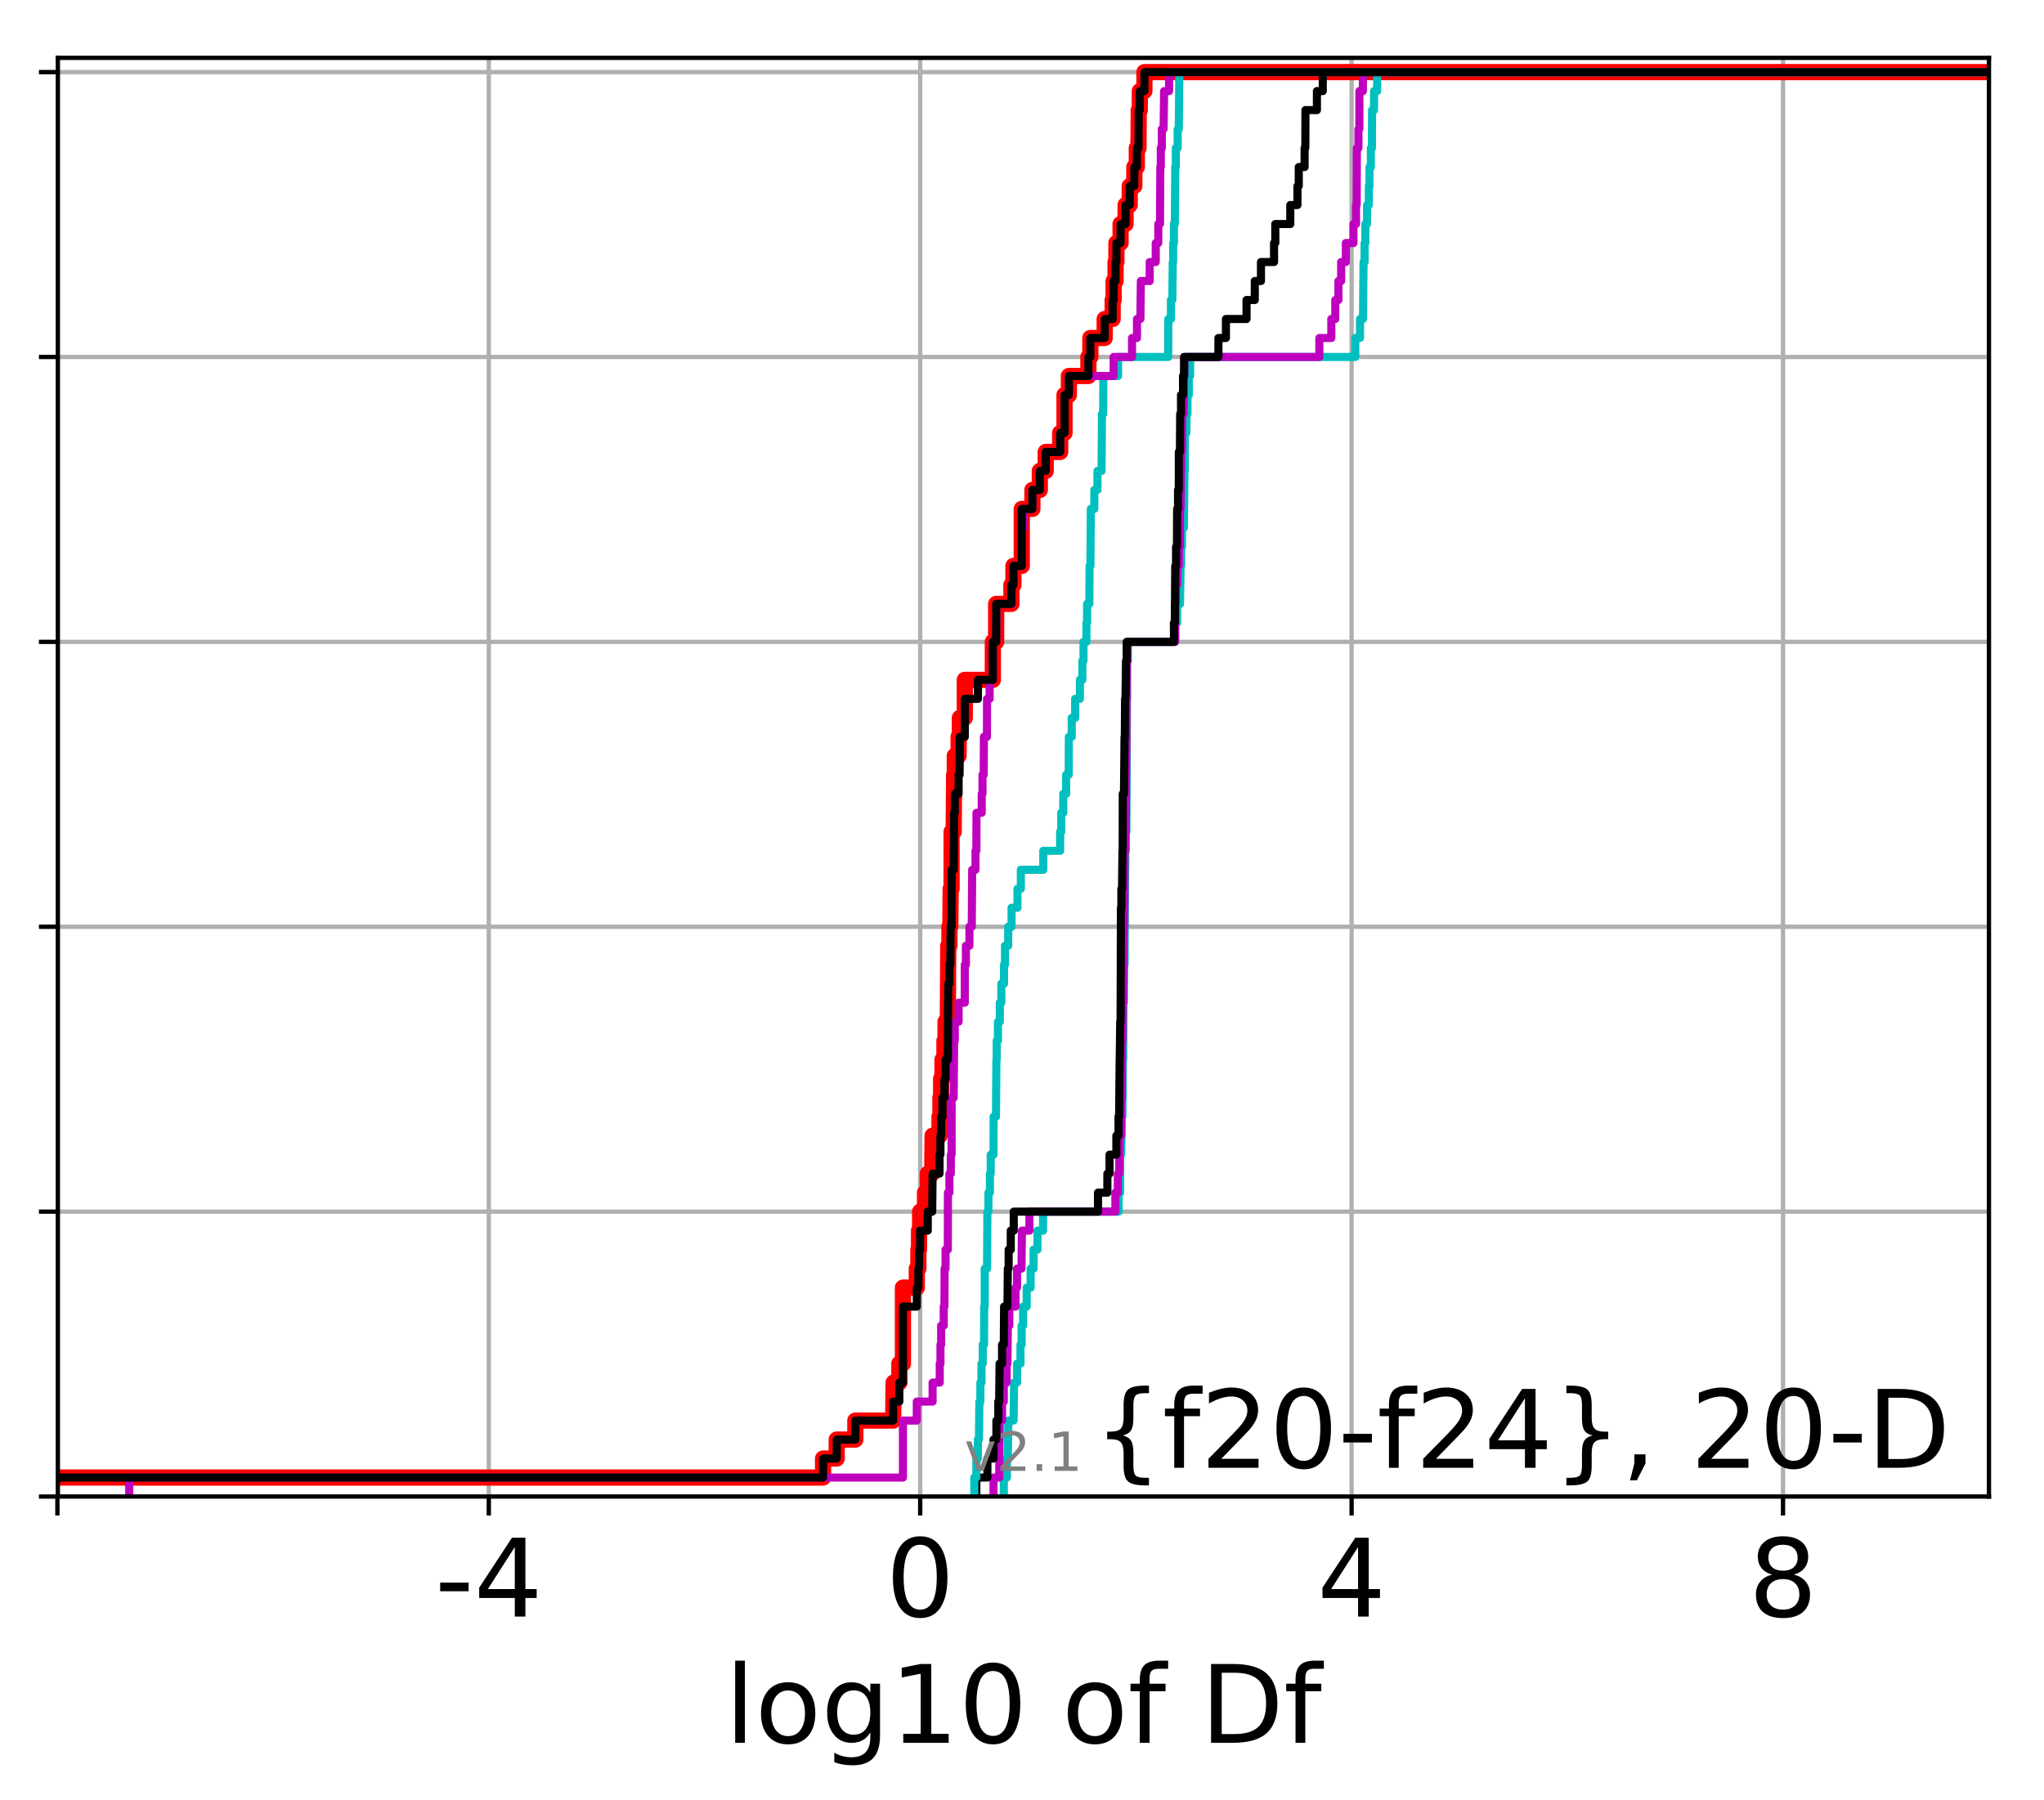 <?xml version="1.0" encoding="utf-8" standalone="no"?>
<!DOCTYPE svg PUBLIC "-//W3C//DTD SVG 1.1//EN"
  "http://www.w3.org/Graphics/SVG/1.1/DTD/svg11.dtd">
<!-- Created with matplotlib (http://matplotlib.org/) -->
<svg height="333pt" version="1.1" viewBox="0 0 378 333" width="378pt" xmlns="http://www.w3.org/2000/svg" xmlns:xlink="http://www.w3.org/1999/xlink">
 <defs>
  <style type="text/css">
*{stroke-linecap:butt;stroke-linejoin:round;}
  </style>
 </defs>
 <g id="figure_1">
  <g id="patch_1">
   <path d="M 0 333.724 
L 378.52 333.724 
L 378.52 0 
L 0 0 
z
" style="fill:#ffffff;"/>
  </g>
  <g id="axes_1">
   <g id="patch_2">
    <path d="M 10.7 276.812 
L 367.82 276.812 
L 367.82 10.7 
L 10.7 10.7 
z
" style="fill:#ffffff;"/>
   </g>
   <g id="matplotlib.axis_1">
    <g id="xtick_1">
     <g id="line2d_1">
      <path clip-path="url(#p99cf5212c2)" d="M 10.614 276.812 
L 10.614 10.7 
" style="fill:none;stroke:#b0b0b0;stroke-linecap:square;stroke-width:0.8;"/>
     </g>
     <g id="line2d_2">
      <defs>
       <path d="M 0 0 
L 0 3.5 
" id="mffda10495e" style="stroke:#000000;stroke-width:0.8;"/>
      </defs>
      <g>
       <use style="stroke:#000000;stroke-width:0.8;" x="10.614" xlink:href="#mffda10495e" y="276.812"/>
      </g>
     </g>
    </g>
    <g id="xtick_2">
     <g id="line2d_3">
      <path clip-path="url(#p99cf5212c2)" d="M 90.394 276.812 
L 90.394 10.7 
" style="fill:none;stroke:#b0b0b0;stroke-linecap:square;stroke-width:0.8;"/>
     </g>
     <g id="line2d_4">
      <g>
       <use style="stroke:#000000;stroke-width:0.8;" x="90.394" xlink:href="#mffda10495e" y="276.812"/>
      </g>
     </g>
     <g id="text_1">
      <!-- -4 -->
      <defs>
       <path d="M 4.891 31.391 
L 31.203 31.391 
L 31.203 23.391 
L 4.891 23.391 
z
" id="DejaVuSans-2d"/>
       <path d="M 37.797 64.312 
L 12.891 25.391 
L 37.797 25.391 
z
M 35.203 72.906 
L 47.609 72.906 
L 47.609 25.391 
L 58.016 25.391 
L 58.016 17.188 
L 47.609 17.188 
L 47.609 0 
L 37.797 0 
L 37.797 17.188 
L 4.891 17.188 
L 4.891 26.703 
z
" id="DejaVuSans-34"/>
      </defs>
      <g transform="translate(80.424 299.009)scale(0.2 -0.2)">
       <use xlink:href="#DejaVuSans-2d"/>
       <use x="36.084" xlink:href="#DejaVuSans-34"/>
      </g>
     </g>
    </g>
    <g id="xtick_3">
     <g id="line2d_5">
      <path clip-path="url(#p99cf5212c2)" d="M 170.175 276.812 
L 170.175 10.7 
" style="fill:none;stroke:#b0b0b0;stroke-linecap:square;stroke-width:0.8;"/>
     </g>
     <g id="line2d_6">
      <g>
       <use style="stroke:#000000;stroke-width:0.8;" x="170.175" xlink:href="#mffda10495e" y="276.812"/>
      </g>
     </g>
     <g id="text_2">
      <!-- 0 -->
      <defs>
       <path d="M 31.781 66.406 
Q 24.172 66.406 20.328 58.906 
Q 16.5 51.422 16.5 36.375 
Q 16.5 21.391 20.328 13.891 
Q 24.172 6.391 31.781 6.391 
Q 39.453 6.391 43.281 13.891 
Q 47.125 21.391 47.125 36.375 
Q 47.125 51.422 43.281 58.906 
Q 39.453 66.406 31.781 66.406 
z
M 31.781 74.219 
Q 44.047 74.219 50.516 64.516 
Q 56.984 54.828 56.984 36.375 
Q 56.984 17.969 50.516 8.266 
Q 44.047 -1.422 31.781 -1.422 
Q 19.531 -1.422 13.062 8.266 
Q 6.594 17.969 6.594 36.375 
Q 6.594 54.828 13.062 64.516 
Q 19.531 74.219 31.781 74.219 
z
" id="DejaVuSans-30"/>
      </defs>
      <g transform="translate(163.812 299.009)scale(0.2 -0.2)">
       <use xlink:href="#DejaVuSans-30"/>
      </g>
     </g>
    </g>
    <g id="xtick_4">
     <g id="line2d_7">
      <path clip-path="url(#p99cf5212c2)" d="M 249.955 276.812 
L 249.955 10.7 
" style="fill:none;stroke:#b0b0b0;stroke-linecap:square;stroke-width:0.8;"/>
     </g>
     <g id="line2d_8">
      <g>
       <use style="stroke:#000000;stroke-width:0.8;" x="249.955" xlink:href="#mffda10495e" y="276.812"/>
      </g>
     </g>
     <g id="text_3">
      <!-- 4 -->
      <g transform="translate(243.593 299.009)scale(0.2 -0.2)">
       <use xlink:href="#DejaVuSans-34"/>
      </g>
     </g>
    </g>
    <g id="xtick_5">
     <g id="line2d_9">
      <path clip-path="url(#p99cf5212c2)" d="M 329.736 276.812 
L 329.736 10.7 
" style="fill:none;stroke:#b0b0b0;stroke-linecap:square;stroke-width:0.8;"/>
     </g>
     <g id="line2d_10">
      <g>
       <use style="stroke:#000000;stroke-width:0.8;" x="329.736" xlink:href="#mffda10495e" y="276.812"/>
      </g>
     </g>
     <g id="text_4">
      <!-- 8 -->
      <defs>
       <path d="M 31.781 34.625 
Q 24.75 34.625 20.719 30.859 
Q 16.703 27.094 16.703 20.516 
Q 16.703 13.922 20.719 10.156 
Q 24.75 6.391 31.781 6.391 
Q 38.812 6.391 42.859 10.172 
Q 46.922 13.969 46.922 20.516 
Q 46.922 27.094 42.891 30.859 
Q 38.875 34.625 31.781 34.625 
z
M 21.922 38.812 
Q 15.578 40.375 12.031 44.719 
Q 8.5 49.078 8.5 55.328 
Q 8.5 64.062 14.719 69.141 
Q 20.953 74.219 31.781 74.219 
Q 42.672 74.219 48.875 69.141 
Q 55.078 64.062 55.078 55.328 
Q 55.078 49.078 51.531 44.719 
Q 48 40.375 41.703 38.812 
Q 48.828 37.156 52.797 32.312 
Q 56.781 27.484 56.781 20.516 
Q 56.781 9.906 50.312 4.234 
Q 43.844 -1.422 31.781 -1.422 
Q 19.734 -1.422 13.25 4.234 
Q 6.781 9.906 6.781 20.516 
Q 6.781 27.484 10.781 32.312 
Q 14.797 37.156 21.922 38.812 
z
M 18.312 54.391 
Q 18.312 48.734 21.844 45.562 
Q 25.391 42.391 31.781 42.391 
Q 38.141 42.391 41.719 45.562 
Q 45.312 48.734 45.312 54.391 
Q 45.312 60.062 41.719 63.234 
Q 38.141 66.406 31.781 66.406 
Q 25.391 66.406 21.844 63.234 
Q 18.312 60.062 18.312 54.391 
z
" id="DejaVuSans-38"/>
      </defs>
      <g transform="translate(323.373 299.009)scale(0.2 -0.2)">
       <use xlink:href="#DejaVuSans-38"/>
      </g>
     </g>
    </g>
    <g id="text_5">
     <!-- log10 of Df -->
     <defs>
      <path d="M 9.422 75.984 
L 18.406 75.984 
L 18.406 0 
L 9.422 0 
z
" id="DejaVuSans-6c"/>
      <path d="M 30.609 48.391 
Q 23.391 48.391 19.188 42.75 
Q 14.984 37.109 14.984 27.297 
Q 14.984 17.484 19.156 11.844 
Q 23.344 6.203 30.609 6.203 
Q 37.797 6.203 41.984 11.859 
Q 46.188 17.531 46.188 27.297 
Q 46.188 37.016 41.984 42.703 
Q 37.797 48.391 30.609 48.391 
z
M 30.609 56 
Q 42.328 56 49.016 48.375 
Q 55.719 40.766 55.719 27.297 
Q 55.719 13.875 49.016 6.219 
Q 42.328 -1.422 30.609 -1.422 
Q 18.844 -1.422 12.172 6.219 
Q 5.516 13.875 5.516 27.297 
Q 5.516 40.766 12.172 48.375 
Q 18.844 56 30.609 56 
z
" id="DejaVuSans-6f"/>
      <path d="M 45.406 27.984 
Q 45.406 37.75 41.375 43.109 
Q 37.359 48.484 30.078 48.484 
Q 22.859 48.484 18.828 43.109 
Q 14.797 37.75 14.797 27.984 
Q 14.797 18.266 18.828 12.891 
Q 22.859 7.516 30.078 7.516 
Q 37.359 7.516 41.375 12.891 
Q 45.406 18.266 45.406 27.984 
z
M 54.391 6.781 
Q 54.391 -7.172 48.188 -13.984 
Q 42 -20.797 29.203 -20.797 
Q 24.469 -20.797 20.266 -20.094 
Q 16.062 -19.391 12.109 -17.922 
L 12.109 -9.188 
Q 16.062 -11.328 19.922 -12.344 
Q 23.781 -13.375 27.781 -13.375 
Q 36.625 -13.375 41.016 -8.766 
Q 45.406 -4.156 45.406 5.172 
L 45.406 9.625 
Q 42.625 4.781 38.281 2.391 
Q 33.938 0 27.875 0 
Q 17.828 0 11.672 7.656 
Q 5.516 15.328 5.516 27.984 
Q 5.516 40.672 11.672 48.328 
Q 17.828 56 27.875 56 
Q 33.938 56 38.281 53.609 
Q 42.625 51.219 45.406 46.391 
L 45.406 54.688 
L 54.391 54.688 
z
" id="DejaVuSans-67"/>
      <path d="M 12.406 8.297 
L 28.516 8.297 
L 28.516 63.922 
L 10.984 60.406 
L 10.984 69.391 
L 28.422 72.906 
L 38.281 72.906 
L 38.281 8.297 
L 54.391 8.297 
L 54.391 0 
L 12.406 0 
z
" id="DejaVuSans-31"/>
      <path id="DejaVuSans-20"/>
      <path d="M 37.109 75.984 
L 37.109 68.5 
L 28.516 68.5 
Q 23.688 68.5 21.797 66.547 
Q 19.922 64.594 19.922 59.516 
L 19.922 54.688 
L 34.719 54.688 
L 34.719 47.703 
L 19.922 47.703 
L 19.922 0 
L 10.891 0 
L 10.891 47.703 
L 2.297 47.703 
L 2.297 54.688 
L 10.891 54.688 
L 10.891 58.5 
Q 10.891 67.625 15.141 71.797 
Q 19.391 75.984 28.609 75.984 
z
" id="DejaVuSans-66"/>
      <path d="M 19.672 64.797 
L 19.672 8.109 
L 31.594 8.109 
Q 46.688 8.109 53.688 14.938 
Q 60.688 21.781 60.688 36.531 
Q 60.688 51.172 53.688 57.984 
Q 46.688 64.797 31.594 64.797 
z
M 9.812 72.906 
L 30.078 72.906 
Q 51.266 72.906 61.172 64.094 
Q 71.094 55.281 71.094 36.531 
Q 71.094 17.672 61.125 8.828 
Q 51.172 0 30.078 0 
L 9.812 0 
z
" id="DejaVuSans-44"/>
     </defs>
     <g transform="translate(134.074 322.365)scale(0.2 -0.2)">
      <use xlink:href="#DejaVuSans-6c"/>
      <use x="27.783" xlink:href="#DejaVuSans-6f"/>
      <use x="88.965" xlink:href="#DejaVuSans-67"/>
      <use x="152.441" xlink:href="#DejaVuSans-31"/>
      <use x="216.064" xlink:href="#DejaVuSans-30"/>
      <use x="279.688" xlink:href="#DejaVuSans-20"/>
      <use x="311.475" xlink:href="#DejaVuSans-6f"/>
      <use x="372.656" xlink:href="#DejaVuSans-66"/>
      <use x="407.861" xlink:href="#DejaVuSans-20"/>
      <use x="439.648" xlink:href="#DejaVuSans-44"/>
      <use x="516.65" xlink:href="#DejaVuSans-66"/>
     </g>
    </g>
   </g>
   <g id="matplotlib.axis_2">
    <g id="ytick_1">
     <g id="line2d_11">
      <path clip-path="url(#p99cf5212c2)" d="M 10.7 276.812 
L 367.82 276.812 
" style="fill:none;stroke:#b0b0b0;stroke-linecap:square;stroke-width:0.8;"/>
     </g>
     <g id="line2d_12">
      <defs>
       <path d="M 0 0 
L -3.5 0 
" id="m17405697fc" style="stroke:#000000;stroke-width:0.8;"/>
      </defs>
      <g>
       <use style="stroke:#000000;stroke-width:0.8;" x="10.7" xlink:href="#m17405697fc" y="276.812"/>
      </g>
     </g>
    </g>
    <g id="ytick_2">
     <g id="line2d_13">
      <path clip-path="url(#p99cf5212c2)" d="M 10.7 224.117 
L 367.82 224.117 
" style="fill:none;stroke:#b0b0b0;stroke-linecap:square;stroke-width:0.8;"/>
     </g>
     <g id="line2d_14">
      <g>
       <use style="stroke:#000000;stroke-width:0.8;" x="10.7" xlink:href="#m17405697fc" y="224.117"/>
      </g>
     </g>
    </g>
    <g id="ytick_3">
     <g id="line2d_15">
      <path clip-path="url(#p99cf5212c2)" d="M 10.7 171.421 
L 367.82 171.421 
" style="fill:none;stroke:#b0b0b0;stroke-linecap:square;stroke-width:0.8;"/>
     </g>
     <g id="line2d_16">
      <g>
       <use style="stroke:#000000;stroke-width:0.8;" x="10.7" xlink:href="#m17405697fc" y="171.421"/>
      </g>
     </g>
    </g>
    <g id="ytick_4">
     <g id="line2d_17">
      <path clip-path="url(#p99cf5212c2)" d="M 10.7 118.726 
L 367.82 118.726 
" style="fill:none;stroke:#b0b0b0;stroke-linecap:square;stroke-width:0.8;"/>
     </g>
     <g id="line2d_18">
      <g>
       <use style="stroke:#000000;stroke-width:0.8;" x="10.7" xlink:href="#m17405697fc" y="118.726"/>
      </g>
     </g>
    </g>
    <g id="ytick_5">
     <g id="line2d_19">
      <path clip-path="url(#p99cf5212c2)" d="M 10.7 66.03 
L 367.82 66.03 
" style="fill:none;stroke:#b0b0b0;stroke-linecap:square;stroke-width:0.8;"/>
     </g>
     <g id="line2d_20">
      <g>
       <use style="stroke:#000000;stroke-width:0.8;" x="10.7" xlink:href="#m17405697fc" y="66.03"/>
      </g>
     </g>
    </g>
    <g id="ytick_6">
     <g id="line2d_21">
      <path clip-path="url(#p99cf5212c2)" d="M 10.7 13.335 
L 367.82 13.335 
" style="fill:none;stroke:#b0b0b0;stroke-linecap:square;stroke-width:0.8;"/>
     </g>
     <g id="line2d_22">
      <g>
       <use style="stroke:#000000;stroke-width:0.8;" x="10.7" xlink:href="#m17405697fc" y="13.335"/>
      </g>
     </g>
    </g>
   </g>
   <g id="line2d_23">
    <path clip-path="url(#p99cf5212c2)" d="M -1 273.299 
L 152.208 273.299 
L 152.208 269.786 
L 154.73 269.786 
L 154.73 266.273 
L 158.18 266.273 
L 158.18 262.76 
L 165.168 262.76 
L 165.263 255.734 
L 166.319 255.734 
L 166.319 252.221 
L 166.984 252.221 
L 166.984 238.169 
L 169.546 238.169 
L 169.546 234.656 
L 169.836 234.656 
L 169.836 231.143 
L 169.955 231.143 
L 169.955 227.63 
L 170.159 227.63 
L 170.159 224.117 
L 171.063 224.117 
L 171.063 220.604 
L 171.572 220.604 
L 171.572 217.09 
L 172.393 217.09 
L 172.466 210.064 
L 173.747 210.064 
L 173.747 206.551 
L 173.914 206.551 
L 173.914 203.038 
L 174.043 203.038 
L 174.043 199.525 
L 174.294 199.525 
L 174.294 196.012 
L 174.658 196.012 
L 174.658 192.499 
L 174.86 192.499 
L 174.86 188.986 
L 175.281 188.986 
L 175.363 174.934 
L 175.577 174.934 
L 175.577 171.421 
L 175.75 171.421 
L 175.802 164.395 
L 175.979 164.395 
L 175.982 153.856 
L 176.366 153.856 
L 176.447 143.317 
L 176.571 143.317 
L 176.571 139.804 
L 177.277 139.804 
L 177.277 136.291 
L 177.512 136.291 
L 177.512 132.778 
L 178.42 132.778 
L 178.42 125.752 
L 183.605 125.752 
L 183.605 118.726 
L 184.224 118.726 
L 184.224 111.7 
L 187.044 111.7 
L 187.044 108.187 
L 187.415 108.187 
L 187.415 104.674 
L 188.956 104.674 
L 188.956 94.134 
L 190.925 94.134 
L 190.925 90.621 
L 192.295 90.621 
L 192.295 87.108 
L 193.389 87.108 
L 193.389 83.595 
L 196.062 83.595 
L 196.062 80.082 
L 196.862 80.082 
L 196.862 73.056 
L 197.671 73.056 
L 197.671 69.543 
L 201.282 69.543 
L 201.282 66.03 
L 201.642 66.03 
L 201.642 62.517 
L 204.291 62.517 
L 204.291 59.004 
L 205.764 59.004 
L 205.764 55.491 
L 205.947 55.491 
L 205.947 51.978 
L 206.305 51.978 
L 206.305 48.465 
L 206.458 48.465 
L 206.458 44.952 
L 207.229 44.952 
L 207.229 41.439 
L 208.153 41.439 
L 208.153 37.926 
L 208.922 37.926 
L 208.922 34.413 
L 209.771 34.413 
L 209.771 30.9 
L 210.232 30.9 
L 210.232 27.387 
L 210.539 27.387 
L 210.586 20.361 
L 210.788 20.361 
L 210.788 16.848 
L 211.635 16.848 
L 211.635 13.335 
L 211.635 13.335 
L 367.82 13.335 
L 367.82 13.335 
" style="fill:none;stroke:#ff0000;stroke-linecap:square;stroke-width:3;"/>
   </g>
   <g id="line2d_24">
    <path clip-path="url(#p99cf5212c2)" d="M 185.634 276.812 
L 185.634 273.299 
L 186.216 273.299 
L 186.216 269.786 
L 186.379 269.786 
L 186.474 262.76 
L 187.446 262.76 
L 187.54 255.734 
L 188.084 255.734 
L 188.084 252.221 
L 188.721 252.221 
L 188.721 248.708 
L 188.934 248.708 
L 188.934 245.195 
L 189.203 245.195 
L 189.203 241.682 
L 189.863 241.682 
L 189.863 238.169 
L 190.596 238.169 
L 190.596 234.656 
L 191.144 234.656 
L 191.144 231.143 
L 191.856 231.143 
L 191.856 227.63 
L 192.893 227.63 
L 192.893 224.117 
L 206.87 224.117 
L 206.87 220.604 
L 207.138 220.604 
L 207.174 213.577 
L 207.352 213.577 
L 207.451 206.551 
L 207.574 206.551 
L 207.662 196.012 
L 207.718 196.012 
L 207.764 185.473 
L 207.845 185.473 
L 207.881 178.447 
L 207.973 178.447 
L 208.071 160.882 
L 208.095 160.882 
L 208.151 153.856 
L 208.314 153.856 
L 208.407 129.265 
L 208.448 129.265 
L 208.455 122.239 
L 208.574 122.239 
L 208.574 118.726 
L 217.343 118.726 
L 217.343 115.213 
L 217.685 115.213 
L 217.685 111.7 
L 218.22 111.7 
L 218.325 104.674 
L 218.437 104.674 
L 218.437 101.161 
L 218.584 101.161 
L 218.584 97.647 
L 218.933 97.647 
L 219.039 87.108 
L 219.093 87.108 
L 219.116 80.082 
L 219.407 80.082 
L 219.407 76.569 
L 219.604 76.569 
L 219.604 73.056 
L 219.842 73.056 
L 219.842 69.543 
L 220.088 69.543 
L 220.088 66.03 
L 250.637 66.03 
L 250.637 62.517 
L 251.511 62.517 
L 251.511 59.004 
L 252.058 59.004 
L 252.164 48.465 
L 252.356 48.465 
L 252.356 44.952 
L 252.495 44.952 
L 252.495 41.439 
L 252.808 41.439 
L 252.808 37.926 
L 253.142 37.926 
L 253.142 34.413 
L 253.269 34.413 
L 253.269 30.9 
L 253.517 30.9 
L 253.517 27.387 
L 253.71 27.387 
L 253.744 20.361 
L 254.105 20.361 
L 254.105 16.848 
L 254.678 16.848 
L 254.678 13.335 
L 254.678 13.335 
L 367.82 13.335 
L 367.82 13.335 
" style="fill:none;stroke:#00bfbf;stroke-linecap:square;stroke-width:1.5;"/>
   </g>
   <g id="line2d_25">
    <path clip-path="url(#p99cf5212c2)" d="M 183.731 276.812 
L 183.731 273.299 
L 184.782 273.299 
L 184.883 262.76 
L 185.314 262.76 
L 185.314 259.247 
L 185.634 259.247 
L 185.634 255.734 
L 186.165 255.734 
L 186.165 252.221 
L 186.313 252.221 
L 186.379 245.195 
L 186.651 245.195 
L 186.651 241.682 
L 187.81 241.682 
L 187.81 238.169 
L 188.084 238.169 
L 188.084 234.656 
L 188.908 234.656 
L 188.991 227.63 
L 190.369 227.63 
L 190.369 224.117 
L 206.271 224.117 
L 206.271 220.604 
L 206.723 220.604 
L 206.723 217.09 
L 206.963 217.09 
L 207.07 210.064 
L 207.334 210.064 
L 207.342 203.038 
L 207.45 203.038 
L 207.505 192.499 
L 207.578 192.499 
L 207.627 185.473 
L 207.745 185.473 
L 207.84 171.421 
L 207.916 171.421 
L 207.969 157.369 
L 208.151 157.369 
L 208.256 143.317 
L 208.267 143.317 
L 208.377 122.239 
L 208.503 122.239 
L 208.503 118.726 
L 217.304 118.726 
L 217.343 111.7 
L 217.455 111.7 
L 217.455 108.187 
L 217.685 108.187 
L 217.685 104.674 
L 218.006 104.674 
L 218.006 101.161 
L 218.181 101.161 
L 218.22 94.134 
L 218.325 94.134 
L 218.407 87.108 
L 218.437 87.108 
L 218.437 83.595 
L 218.584 83.595 
L 218.595 76.569 
L 218.894 76.569 
L 218.974 69.543 
L 219.015 69.543 
L 219.015 66.03 
L 243.989 66.03 
L 243.989 62.517 
L 246.203 62.517 
L 246.203 59.004 
L 246.934 59.004 
L 246.934 55.491 
L 247.52 55.491 
L 247.52 51.978 
L 248.022 51.978 
L 248.022 48.465 
L 248.889 48.465 
L 248.889 44.952 
L 250.298 44.952 
L 250.298 41.439 
L 250.773 41.439 
L 250.773 37.926 
L 250.886 37.926 
L 250.927 27.387 
L 251.218 27.387 
L 251.218 23.874 
L 251.386 23.874 
L 251.396 16.848 
L 252.045 16.848 
L 252.045 13.335 
L 252.045 13.335 
L 367.82 13.335 
L 367.82 13.335 
" style="fill:none;stroke:#bf00bf;stroke-linecap:square;stroke-width:1.5;"/>
   </g>
   <g id="line2d_26">
    <path clip-path="url(#p99cf5212c2)" d="M 180.561 276.812 
L 180.561 273.299 
L 182.599 273.299 
L 182.599 269.786 
L 183.731 269.786 
L 183.731 266.273 
L 184.265 266.273 
L 184.265 262.76 
L 184.62 262.76 
L 184.62 259.247 
L 184.782 259.247 
L 184.853 252.221 
L 185.314 252.221 
L 185.314 248.708 
L 185.634 248.708 
L 185.687 241.682 
L 186.313 241.682 
L 186.379 234.656 
L 186.529 234.656 
L 186.529 231.143 
L 186.923 231.143 
L 186.923 227.63 
L 187.475 227.63 
L 187.475 224.117 
L 203.054 224.117 
L 203.054 220.604 
L 204.788 220.604 
L 204.788 217.09 
L 205.188 217.09 
L 205.188 213.577 
L 206.451 213.577 
L 206.451 210.064 
L 206.848 210.064 
L 206.848 206.551 
L 206.959 206.551 
L 207.059 196.012 
L 207.073 196.012 
L 207.157 188.986 
L 207.232 188.986 
L 207.293 167.908 
L 207.376 167.908 
L 207.376 164.395 
L 207.496 164.395 
L 207.576 157.369 
L 207.619 157.369 
L 207.634 146.83 
L 207.86 146.83 
L 207.964 136.291 
L 208.015 136.291 
L 208.064 129.265 
L 208.137 129.265 
L 208.234 122.239 
L 208.356 122.239 
L 208.356 118.726 
L 217.097 118.726 
L 217.097 115.213 
L 217.265 115.213 
L 217.343 104.674 
L 217.491 104.674 
L 217.491 101.161 
L 217.658 101.161 
L 217.685 94.134 
L 217.857 94.134 
L 217.857 90.621 
L 217.997 90.621 
L 218.006 83.595 
L 218.206 83.595 
L 218.25 76.569 
L 218.407 76.569 
L 218.407 73.056 
L 218.781 73.056 
L 218.781 69.543 
L 218.974 69.543 
L 218.974 66.03 
L 225.325 66.03 
L 225.325 62.517 
L 226.713 62.517 
L 226.713 59.004 
L 230.524 59.004 
L 230.524 55.491 
L 232.049 55.491 
L 232.049 51.978 
L 233.192 51.978 
L 233.192 48.465 
L 235.613 48.465 
L 235.613 44.952 
L 235.845 44.952 
L 235.845 41.439 
L 238.616 41.439 
L 238.616 37.926 
L 239.941 37.926 
L 239.941 34.413 
L 240.18 34.413 
L 240.18 30.9 
L 241.26 30.9 
L 241.26 27.387 
L 241.396 27.387 
L 241.419 20.361 
L 243.542 20.361 
L 243.542 16.848 
L 244.625 16.848 
L 244.625 13.335 
L 244.625 13.335 
L 367.82 13.335 
L 367.82 13.335 
" style="fill:none;stroke:#000000;stroke-linecap:square;stroke-width:1.5;"/>
   </g>
   <g id="line2d_27">
    <path clip-path="url(#p99cf5212c2)" d="M 180.177 276.812 
L 180.177 273.299 
L 180.561 273.299 
L 180.561 269.786 
L 180.835 269.786 
L 180.835 266.273 
L 181.034 266.273 
L 181.12 259.247 
L 181.303 259.247 
L 181.303 255.734 
L 181.505 255.734 
L 181.505 252.221 
L 181.74 252.221 
L 181.74 248.708 
L 181.979 248.708 
L 182.005 241.682 
L 182.104 241.682 
L 182.106 234.656 
L 182.536 234.656 
L 182.599 224.117 
L 182.791 224.117 
L 182.791 220.604 
L 183.071 220.604 
L 183.071 217.09 
L 183.214 217.09 
L 183.214 213.577 
L 183.731 213.577 
L 183.753 206.551 
L 184.186 206.551 
L 184.265 196.012 
L 184.318 196.012 
L 184.318 192.499 
L 184.553 192.499 
L 184.553 188.986 
L 184.897 188.986 
L 184.897 185.473 
L 185.181 185.473 
L 185.181 181.96 
L 185.673 181.96 
L 185.673 178.447 
L 185.856 178.447 
L 185.856 174.934 
L 186.451 174.934 
L 186.451 171.421 
L 187.067 171.421 
L 187.067 167.908 
L 188.159 167.908 
L 188.159 164.395 
L 188.784 164.395 
L 188.784 160.882 
L 192.935 160.882 
L 192.935 157.369 
L 196.053 157.369 
L 196.053 153.856 
L 196.261 153.856 
L 196.261 150.343 
L 196.633 150.343 
L 196.633 146.83 
L 197.163 146.83 
L 197.163 143.317 
L 197.635 143.317 
L 197.666 136.291 
L 198.197 136.291 
L 198.197 132.778 
L 198.828 132.778 
L 198.828 129.265 
L 199.709 129.265 
L 199.709 125.752 
L 200.164 125.752 
L 200.164 122.239 
L 200.374 122.239 
L 200.374 118.726 
L 200.912 118.726 
L 200.912 115.213 
L 201.038 115.213 
L 201.038 111.7 
L 201.448 111.7 
L 201.495 104.674 
L 201.65 104.674 
L 201.729 94.134 
L 202.376 94.134 
L 202.376 90.621 
L 202.957 90.621 
L 202.957 87.108 
L 203.719 87.108 
L 203.784 76.569 
L 204.007 76.569 
L 204.051 69.543 
L 206.766 69.543 
L 206.766 66.03 
L 216.037 66.03 
L 216.06 59.004 
L 216.541 59.004 
L 216.541 55.491 
L 216.797 55.491 
L 216.882 48.465 
L 216.953 48.465 
L 216.953 44.952 
L 217.097 44.952 
L 217.097 41.439 
L 217.265 41.439 
L 217.343 30.9 
L 217.445 30.9 
L 217.445 27.387 
L 217.79 27.387 
L 217.79 23.874 
L 217.999 23.874 
L 218.086 13.335 
L 218.086 13.335 
L 367.82 13.335 
L 367.82 13.335 
" style="fill:none;stroke:#00bfbf;stroke-linecap:square;stroke-width:1.5;"/>
   </g>
   <g id="line2d_28">
    <path clip-path="url(#p99cf5212c2)" d="M 23.901 276.812 
L 23.901 273.299 
L 166.984 273.299 
L 166.986 262.76 
L 169.546 262.76 
L 169.546 259.247 
L 172.466 259.247 
L 172.466 255.734 
L 173.787 255.734 
L 173.787 252.221 
L 173.922 252.221 
L 173.922 248.708 
L 174.043 248.708 
L 174.043 245.195 
L 174.526 245.195 
L 174.526 241.682 
L 174.658 241.682 
L 174.685 234.656 
L 174.861 234.656 
L 174.861 231.143 
L 175.281 231.143 
L 175.299 220.604 
L 175.577 220.604 
L 175.577 217.09 
L 175.837 217.09 
L 175.837 213.577 
L 175.982 213.577 
L 175.983 203.038 
L 176.366 203.038 
L 176.448 192.499 
L 176.571 192.499 
L 176.571 188.986 
L 177.277 188.986 
L 177.277 185.473 
L 178.42 185.473 
L 178.42 178.447 
L 178.626 178.447 
L 178.626 174.934 
L 179.276 174.934 
L 179.276 171.421 
L 179.708 171.421 
L 179.788 160.882 
L 180.4 160.882 
L 180.4 157.369 
L 180.561 157.369 
L 180.584 150.343 
L 181.549 150.343 
L 181.549 146.83 
L 181.694 146.83 
L 181.694 143.317 
L 181.919 143.317 
L 181.955 136.291 
L 182.519 136.291 
L 182.535 129.265 
L 183.012 129.265 
L 183.012 125.752 
L 183.605 125.752 
L 183.605 118.726 
L 184.224 118.726 
L 184.283 111.7 
L 187.046 111.7 
L 187.046 108.187 
L 187.415 108.187 
L 187.415 104.674 
L 188.956 104.674 
L 188.97 97.647 
L 189.248 97.647 
L 189.248 94.134 
L 190.925 94.134 
L 190.925 90.621 
L 192.295 90.621 
L 192.295 87.108 
L 193.389 87.108 
L 193.389 83.595 
L 196.062 83.595 
L 196.062 80.082 
L 196.862 80.082 
L 196.863 73.056 
L 197.671 73.056 
L 197.671 69.543 
L 205.947 69.543 
L 205.947 66.03 
L 209.349 66.03 
L 209.349 62.517 
L 210.266 62.517 
L 210.266 59.004 
L 210.894 59.004 
L 210.979 51.978 
L 212.618 51.978 
L 212.618 48.465 
L 213.735 48.465 
L 213.735 44.952 
L 214.204 44.952 
L 214.204 41.439 
L 214.523 41.439 
L 214.58 30.9 
L 214.669 30.9 
L 214.669 27.387 
L 214.859 27.387 
L 214.859 23.874 
L 215.182 23.874 
L 215.283 16.848 
L 216.197 16.848 
L 216.197 13.335 
L 216.197 13.335 
L 367.82 13.335 
L 367.82 13.335 
" style="fill:none;stroke:#bf00bf;stroke-linecap:square;stroke-width:1.5;"/>
   </g>
   <g id="line2d_29">
    <path clip-path="url(#p99cf5212c2)" d="M -1 273.299 
L 152.208 273.299 
L 152.208 269.786 
L 154.73 269.786 
L 154.73 266.273 
L 158.18 266.273 
L 158.18 262.76 
L 165.168 262.76 
L 165.168 259.247 
L 166.319 259.247 
L 166.319 255.734 
L 166.984 255.734 
L 166.984 241.682 
L 169.546 241.682 
L 169.546 238.169 
L 169.836 238.169 
L 169.836 234.656 
L 169.955 234.656 
L 169.955 231.143 
L 170.159 231.143 
L 170.159 227.63 
L 171.572 227.63 
L 171.572 224.117 
L 172.393 224.117 
L 172.466 217.09 
L 173.747 217.09 
L 173.747 213.577 
L 173.914 213.577 
L 173.914 210.064 
L 174.043 210.064 
L 174.043 206.551 
L 174.294 206.551 
L 174.294 203.038 
L 174.658 203.038 
L 174.658 199.525 
L 174.86 199.525 
L 174.86 196.012 
L 175.281 196.012 
L 175.363 181.96 
L 175.577 181.96 
L 175.577 178.447 
L 175.752 178.447 
L 175.802 171.421 
L 175.979 171.421 
L 175.982 160.882 
L 176.366 160.882 
L 176.447 150.343 
L 176.571 150.343 
L 176.571 146.83 
L 177.277 146.83 
L 177.277 143.317 
L 177.456 143.317 
L 177.512 136.291 
L 178.42 136.291 
L 178.42 129.265 
L 180.851 129.265 
L 180.851 125.752 
L 183.605 125.752 
L 183.605 118.726 
L 184.224 118.726 
L 184.224 111.7 
L 187.044 111.7 
L 187.044 108.187 
L 187.415 108.187 
L 187.415 104.674 
L 188.956 104.674 
L 188.956 94.134 
L 190.925 94.134 
L 190.925 90.621 
L 192.295 90.621 
L 192.295 87.108 
L 193.389 87.108 
L 193.389 83.595 
L 196.062 83.595 
L 196.062 80.082 
L 196.862 80.082 
L 196.862 73.056 
L 197.671 73.056 
L 197.671 69.543 
L 201.282 69.543 
L 201.282 66.03 
L 201.642 66.03 
L 201.642 62.517 
L 204.291 62.517 
L 204.291 59.004 
L 205.764 59.004 
L 205.764 55.491 
L 205.947 55.491 
L 205.947 51.978 
L 206.305 51.978 
L 206.305 48.465 
L 206.458 48.465 
L 206.458 44.952 
L 207.229 44.952 
L 207.229 41.439 
L 208.153 41.439 
L 208.153 37.926 
L 208.922 37.926 
L 208.922 34.413 
L 209.771 34.413 
L 209.771 30.9 
L 210.232 30.9 
L 210.232 27.387 
L 210.539 27.387 
L 210.586 20.361 
L 210.788 20.361 
L 210.788 16.848 
L 211.635 16.848 
L 211.635 13.335 
L 211.635 13.335 
L 367.82 13.335 
L 367.82 13.335 
" style="fill:none;stroke:#000000;stroke-linecap:square;stroke-width:1.5;"/>
   </g>
   <g id="patch_3">
    <path d="M 10.7 276.812 
L 10.7 10.7 
" style="fill:none;stroke:#000000;stroke-linecap:square;stroke-linejoin:miter;stroke-width:0.8;"/>
   </g>
   <g id="patch_4">
    <path d="M 367.82 276.812 
L 367.82 10.7 
" style="fill:none;stroke:#000000;stroke-linecap:square;stroke-linejoin:miter;stroke-width:0.8;"/>
   </g>
   <g id="patch_5">
    <path d="M 10.7 276.812 
L 367.82 276.812 
" style="fill:none;stroke:#000000;stroke-linecap:square;stroke-linejoin:miter;stroke-width:0.8;"/>
   </g>
   <g id="patch_6">
    <path d="M 10.7 10.7 
L 367.82 10.7 
" style="fill:none;stroke:#000000;stroke-linecap:square;stroke-linejoin:miter;stroke-width:0.8;"/>
   </g>
   <g id="text_6">
    <!-- {f20-f24}, 20-D -->
    <defs>
     <path d="M 51.125 -9.281 
L 51.125 -16.312 
L 48.094 -16.312 
Q 35.938 -16.312 31.812 -12.688 
Q 27.688 -9.078 27.688 1.703 
L 27.688 13.375 
Q 27.688 20.75 25.047 23.578 
Q 22.406 26.422 15.484 26.422 
L 12.5 26.422 
L 12.5 33.406 
L 15.484 33.406 
Q 22.469 33.406 25.078 36.203 
Q 27.688 39.016 27.688 46.297 
L 27.688 58.016 
Q 27.688 68.797 31.812 72.391 
Q 35.938 75.984 48.094 75.984 
L 51.125 75.984 
L 51.125 69 
L 47.797 69 
Q 40.922 69 38.812 66.844 
Q 36.719 64.703 36.719 57.812 
L 36.719 45.703 
Q 36.719 38.031 34.5 34.562 
Q 32.281 31.109 26.906 29.891 
Q 32.328 28.562 34.516 25.094 
Q 36.719 21.625 36.719 14.016 
L 36.719 1.906 
Q 36.719 -4.984 38.812 -7.125 
Q 40.922 -9.281 47.797 -9.281 
z
" id="DejaVuSans-7b"/>
     <path d="M 19.188 8.297 
L 53.609 8.297 
L 53.609 0 
L 7.328 0 
L 7.328 8.297 
Q 12.938 14.109 22.625 23.891 
Q 32.328 33.688 34.812 36.531 
Q 39.547 41.844 41.422 45.531 
Q 43.312 49.219 43.312 52.781 
Q 43.312 58.594 39.234 62.25 
Q 35.156 65.922 28.609 65.922 
Q 23.969 65.922 18.812 64.312 
Q 13.672 62.703 7.812 59.422 
L 7.812 69.391 
Q 13.766 71.781 18.938 73 
Q 24.125 74.219 28.422 74.219 
Q 39.75 74.219 46.484 68.547 
Q 53.219 62.891 53.219 53.422 
Q 53.219 48.922 51.531 44.891 
Q 49.859 40.875 45.406 35.406 
Q 44.188 33.984 37.641 27.219 
Q 31.109 20.453 19.188 8.297 
z
" id="DejaVuSans-32"/>
     <path d="M 12.5 -9.281 
L 15.922 -9.281 
Q 22.75 -9.281 24.828 -7.172 
Q 26.906 -5.078 26.906 1.906 
L 26.906 14.016 
Q 26.906 21.625 29.094 25.094 
Q 31.297 28.562 36.719 29.891 
Q 31.297 31.109 29.094 34.562 
Q 26.906 38.031 26.906 45.703 
L 26.906 57.812 
Q 26.906 64.75 24.828 66.875 
Q 22.75 69 15.922 69 
L 12.5 69 
L 12.5 75.984 
L 15.578 75.984 
Q 27.734 75.984 31.812 72.391 
Q 35.891 68.797 35.891 58.016 
L 35.891 46.297 
Q 35.891 39.016 38.516 36.203 
Q 41.156 33.406 48.094 33.406 
L 51.125 33.406 
L 51.125 26.422 
L 48.094 26.422 
Q 41.156 26.422 38.516 23.578 
Q 35.891 20.75 35.891 13.375 
L 35.891 1.703 
Q 35.891 -9.078 31.812 -12.688 
Q 27.734 -16.312 15.578 -16.312 
L 12.5 -16.312 
z
" id="DejaVuSans-7d"/>
     <path d="M 11.719 12.406 
L 22.016 12.406 
L 22.016 4 
L 14.016 -11.625 
L 7.719 -11.625 
L 11.719 4 
z
" id="DejaVuSans-2c"/>
    </defs>
    <g transform="translate(202.253 271.49)scale(0.2 -0.2)">
     <use xlink:href="#DejaVuSans-7b"/>
     <use x="63.623" xlink:href="#DejaVuSans-66"/>
     <use x="98.828" xlink:href="#DejaVuSans-32"/>
     <use x="162.451" xlink:href="#DejaVuSans-30"/>
     <use x="226.074" xlink:href="#DejaVuSans-2d"/>
     <use x="262.158" xlink:href="#DejaVuSans-66"/>
     <use x="297.363" xlink:href="#DejaVuSans-32"/>
     <use x="360.986" xlink:href="#DejaVuSans-34"/>
     <use x="424.609" xlink:href="#DejaVuSans-7d"/>
     <use x="488.232" xlink:href="#DejaVuSans-2c"/>
     <use x="520.02" xlink:href="#DejaVuSans-20"/>
     <use x="551.807" xlink:href="#DejaVuSans-32"/>
     <use x="615.43" xlink:href="#DejaVuSans-30"/>
     <use x="679.053" xlink:href="#DejaVuSans-2d"/>
     <use x="715.137" xlink:href="#DejaVuSans-44"/>
    </g>
   </g>
   <g id="text_7">
    <!-- v2.1 -->
    <defs>
     <path d="M 2.984 54.688 
L 12.5 54.688 
L 29.594 8.797 
L 46.688 54.688 
L 56.203 54.688 
L 35.688 0 
L 23.484 0 
z
" id="DejaVuSans-76"/>
     <path d="M 10.688 12.406 
L 21 12.406 
L 21 0 
L 10.688 0 
z
" id="DejaVuSans-2e"/>
    </defs>
    <g style="fill:#808080;" transform="translate(178.349 272.071)scale(0.1 -0.1)">
     <use xlink:href="#DejaVuSans-76"/>
     <use x="59.18" xlink:href="#DejaVuSans-32"/>
     <use x="122.803" xlink:href="#DejaVuSans-2e"/>
     <use x="154.59" xlink:href="#DejaVuSans-31"/>
    </g>
   </g>
  </g>
 </g>
 <defs>
  <clipPath id="p99cf5212c2">
   <rect height="266.112" width="357.12" x="10.7" y="10.7"/>
  </clipPath>
 </defs>
</svg>
